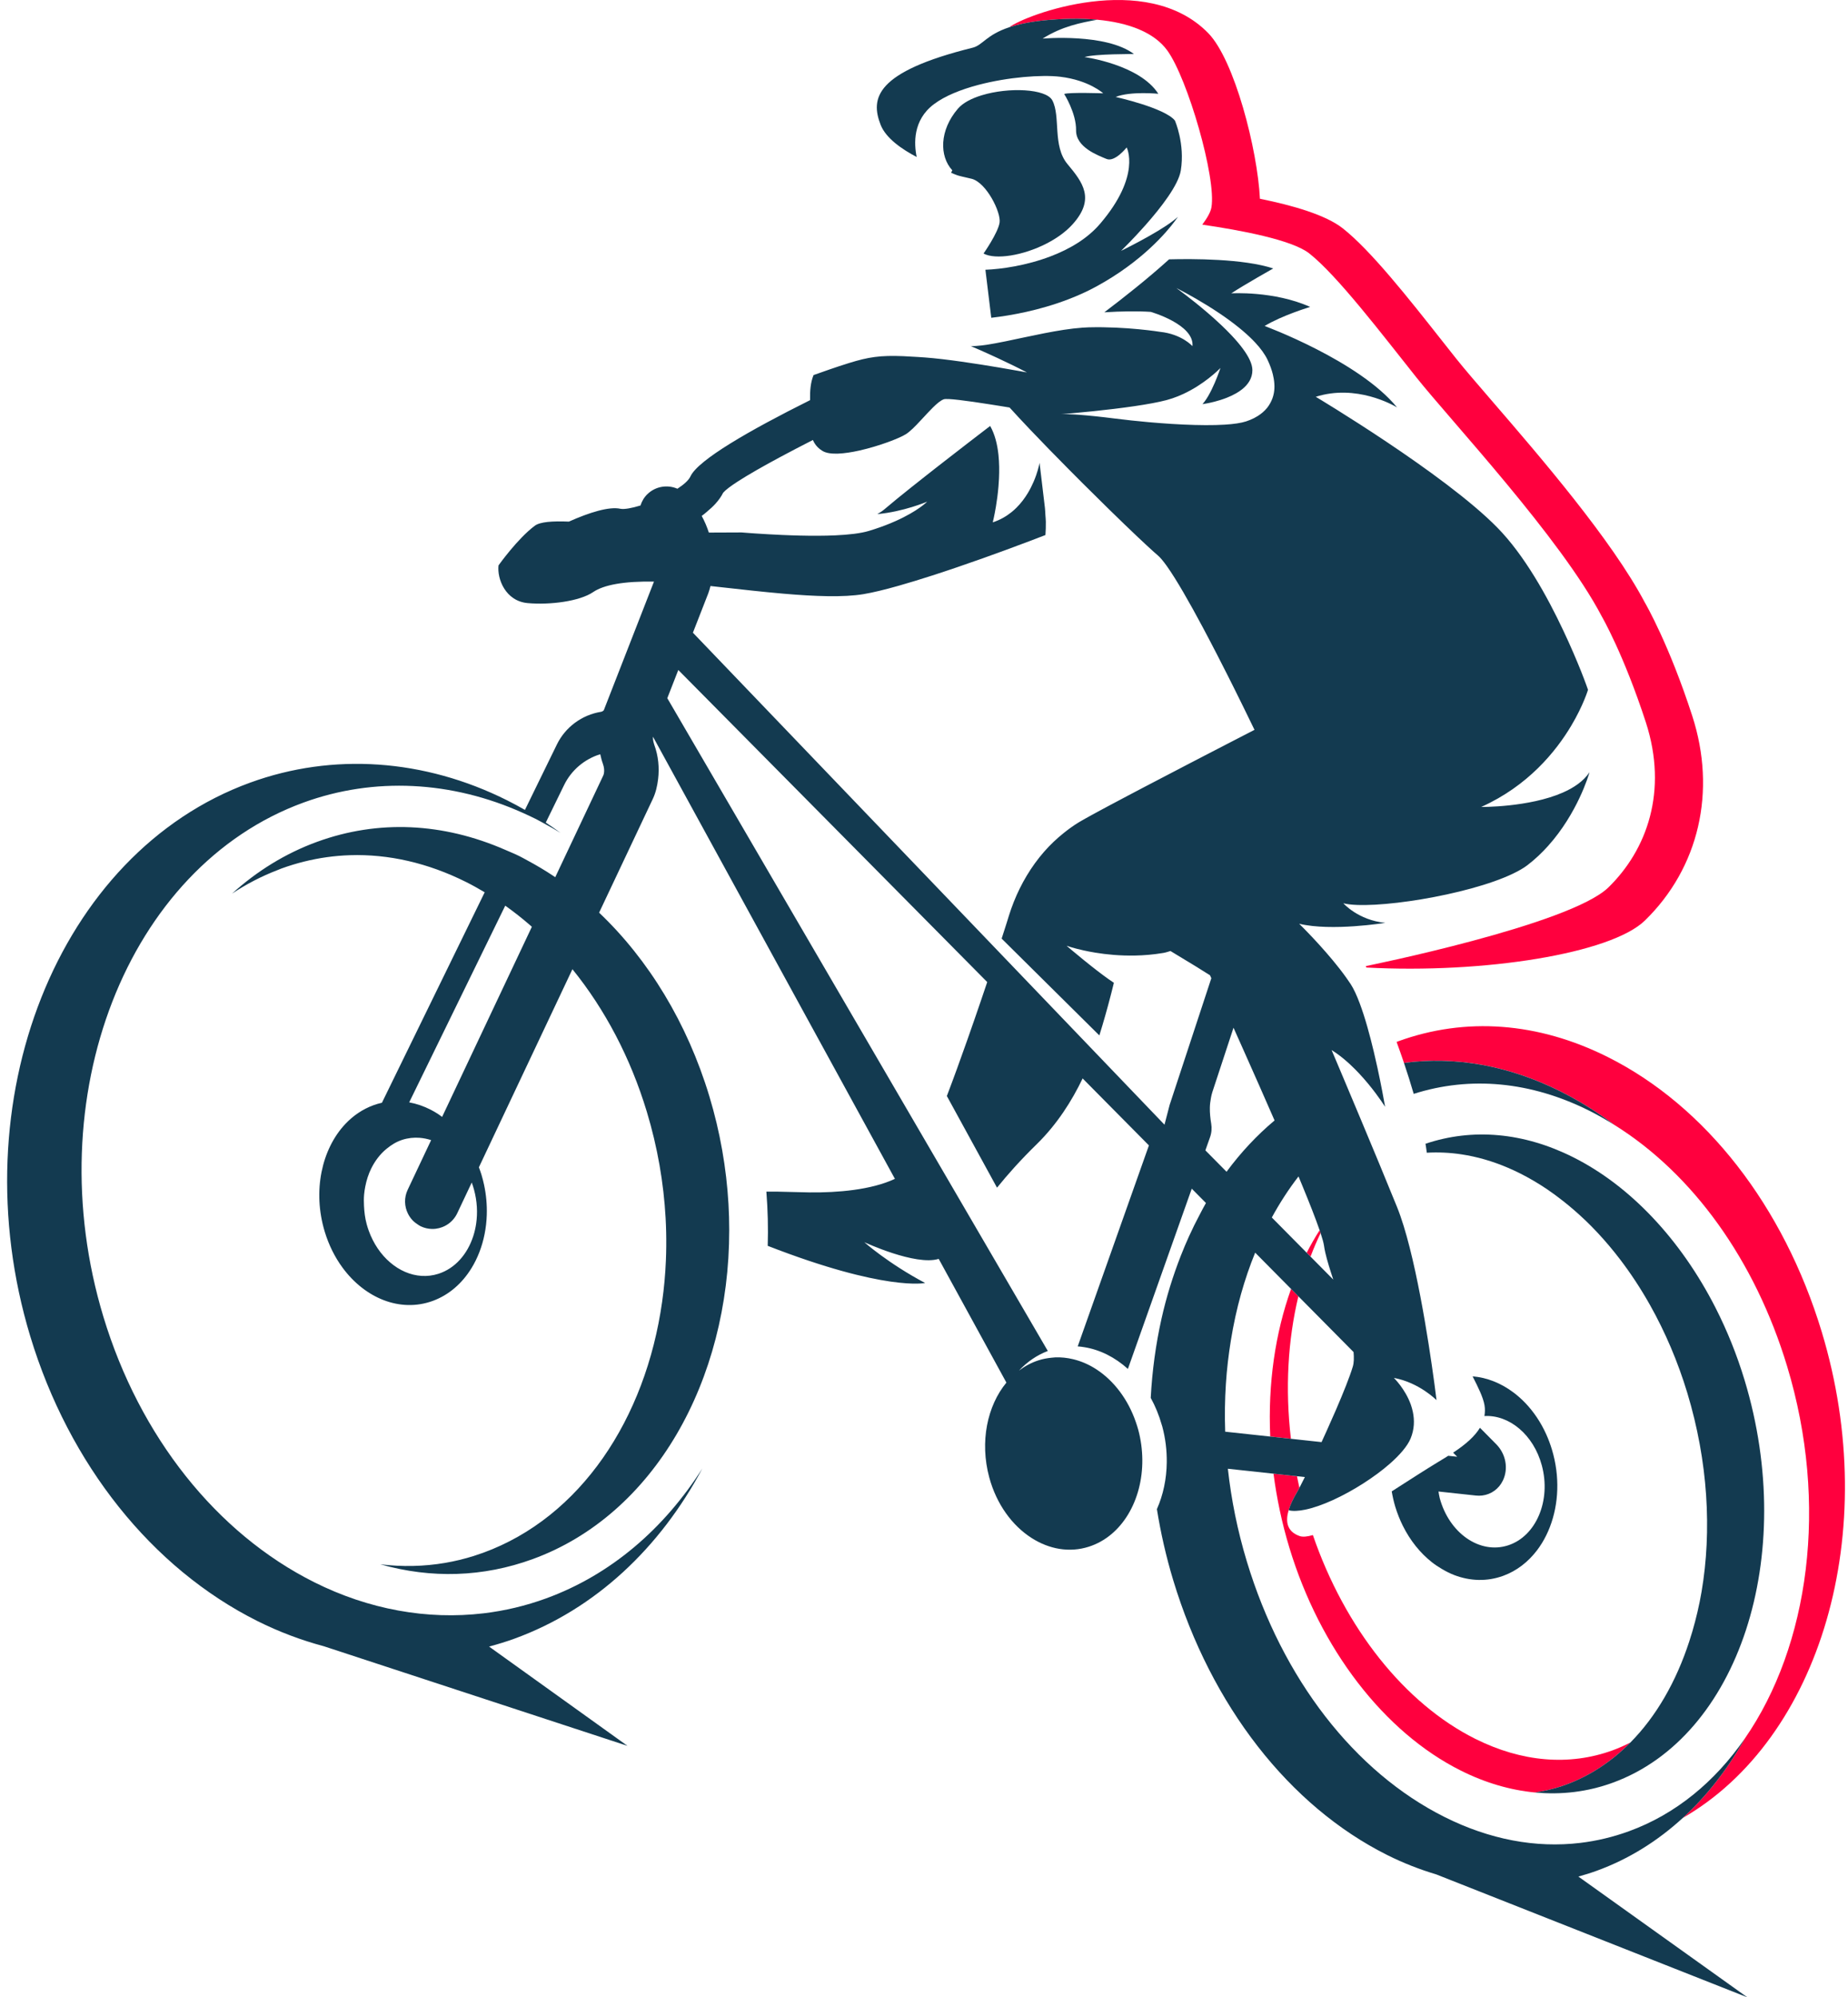 <svg width="237" height="256" viewBox="0 0 237 256" fill="none" xmlns="http://www.w3.org/2000/svg">
<path d="M189.188 222.865C180.139 218.339 172.467 208.665 168.374 196.753C167.678 196.954 167.095 197.023 166.689 196.885C165.004 196.303 164.846 194.973 165.262 193.574C165.369 193.212 165.517 192.841 165.687 192.475C165.772 192.292 165.863 192.111 165.959 191.932C166.054 191.753 166.152 191.578 166.253 191.408C166.304 191.323 166.363 191.217 166.429 191.096C166.495 190.975 166.568 190.84 166.644 190.695C166.531 190.2 166.431 189.705 166.331 189.211L163.324 188.887C163.732 192.024 164.396 195.198 165.355 198.362C169.283 211.335 177.506 222.02 187.351 226.943C190.503 228.52 193.696 229.445 196.853 229.746C197.854 229.597 198.844 229.382 199.82 229.086C200.145 228.987 200.468 228.879 200.789 228.762C202.355 228.192 203.831 227.441 205.216 226.532C206.601 225.622 207.892 224.554 209.087 223.348C208.351 223.718 207.599 224.057 206.819 224.341C201.262 226.367 195.167 225.854 189.188 222.865Z" fill="#FF003E"/>
<path d="M233.631 170.704C228.755 154.602 218.748 141.763 206.18 135.477C197.251 131.011 187.955 130.318 179.3 133.471C179.235 133.495 179.173 133.524 179.109 133.548C179.427 134.419 179.745 135.31 180.056 136.231C180.884 136.122 181.716 136.045 182.55 136.001C183.384 135.957 184.221 135.946 185.059 135.968C188.412 136.055 191.791 136.667 195.145 137.803C196.822 138.371 198.494 139.069 200.152 139.899C201.944 140.795 203.683 141.827 205.362 142.98C205.922 143.365 206.476 143.763 207.022 144.174C217.086 150.437 225.068 161.497 229.191 175.112C234.561 192.845 231.999 210.953 223.756 222.849C223.484 223.335 223.203 223.813 222.916 224.286C222.053 225.7 221.122 227.049 220.127 228.325C219.463 229.175 218.772 229.992 218.051 230.775C217.331 231.557 216.582 232.305 215.806 233.015C233.427 222.887 241.404 196.372 233.631 170.704Z" fill="#FF003E"/>
<path d="M167.582 160.567L168.072 161.061C168.465 160.023 168.895 159.018 169.363 158.048C169.326 157.934 169.278 157.802 169.236 157.68C168.646 158.603 168.095 159.566 167.582 160.567Z" fill="#FF003E"/>
<path d="M166.512 166.147L165.577 165.203C163.547 170.859 162.598 177.338 162.904 184.124L165.555 184.41C164.8 177.973 165.17 171.74 166.512 166.147Z" fill="#FF003E"/>
<path d="M154.188 28.793C159.03 29.496 165.694 30.736 167.903 32.476C171.505 35.311 177.248 42.852 181.634 48.358C186.022 53.879 200.175 68.978 205.415 78.994C205.415 78.994 208.219 83.805 211.083 92.606C213.931 101.425 211.211 108.925 206.273 113.743C201.319 118.562 175.155 123.827 175.155 123.827C175.155 123.827 175.185 123.894 175.238 124.011C190.326 124.818 206.61 122.218 210.957 117.983C217.891 111.225 220.161 101.423 217.028 91.764C214.074 82.65 211.116 77.516 210.926 77.191C206.685 69.177 197.509 58.537 191.417 51.477C189.464 49.212 187.777 47.258 186.749 45.963L184.942 43.68C180.652 38.243 175.788 32.08 172.191 29.255C170.036 27.562 165.856 26.338 161.583 25.476C161.268 19.168 158.323 7.704 154.958 4.252C146.993 -3.917 131.45 1.916 129.445 3.492C130.49 3.146 131.841 2.842 133.662 2.638C134.283 2.572 134.898 2.52 135.506 2.481C136.716 2.405 137.897 2.383 139.034 2.422C139.609 2.442 140.174 2.477 140.726 2.529C144.733 2.902 148.012 4.142 149.704 6.472C152.314 10.075 156.015 22.822 155.362 26.579C155.259 27.183 154.822 27.947 154.188 28.793Z" fill="#FF003E"/>
<path d="M204.799 239.772C208.9 238.278 212.583 235.966 215.804 233.017C216.58 232.307 217.329 231.56 218.049 230.777C218.769 229.994 219.461 229.177 220.125 228.327C221.12 227.052 222.052 225.703 222.914 224.288C223.202 223.816 223.482 223.337 223.754 222.851C219.945 228.349 214.924 232.523 208.907 234.715C206.862 235.46 204.776 235.957 202.66 236.209C196.943 236.89 191.029 235.775 185.265 232.892C173.7 227.108 164.456 215.173 159.905 200.145C158.703 196.174 157.902 192.186 157.47 188.253L159.491 188.471L163.325 188.885L166.331 189.209L167.346 189.319C167.078 189.858 166.843 190.317 166.645 190.694C166.568 190.839 166.496 190.974 166.43 191.095C166.364 191.216 166.304 191.322 166.254 191.407C166.154 191.577 166.054 191.752 165.959 191.931C165.864 192.11 165.773 192.29 165.687 192.474C165.602 192.657 165.522 192.842 165.45 193.025C165.379 193.209 165.316 193.393 165.262 193.573C165.813 193.714 166.542 193.668 167.365 193.501C169.486 193.072 172.303 191.757 174.846 190.128C176.094 189.33 177.274 188.461 178.265 187.589C178.89 187.04 179.437 186.49 179.883 185.958C180.344 185.408 180.696 184.877 180.902 184.384C181.399 183.181 181.413 182.018 181.194 180.97C181.127 180.65 181.042 180.34 180.937 180.044C180.216 178.012 178.761 176.613 178.761 176.613C180.389 176.906 181.761 177.625 182.726 178.267C183.676 178.9 184.228 179.459 184.228 179.459C184.228 179.459 184.138 178.702 183.97 177.449C183.953 177.323 183.935 177.194 183.917 177.059C183.234 172.04 181.477 160.413 179.164 154.702C178.533 153.144 177.792 151.344 177.02 149.48C176.964 149.345 176.909 149.211 176.853 149.076C176.764 148.86 176.675 148.648 176.585 148.431C175.883 146.743 175.167 145.027 174.487 143.402C173.686 141.491 172.943 139.726 172.33 138.272C172.187 137.93 172.051 137.611 171.924 137.308C171.846 137.125 171.766 136.934 171.695 136.766C171.125 135.417 170.773 134.588 170.773 134.588C171.516 135.048 172.228 135.606 172.896 136.205C172.997 136.295 173.096 136.39 173.196 136.482C173.581 136.841 173.948 137.21 174.296 137.58C175.971 139.367 177.174 141.151 177.524 141.69C177.593 141.795 177.635 141.863 177.635 141.863C177.635 141.863 177.62 141.778 177.598 141.655C177.495 141.064 177.157 139.18 176.656 136.871C176.513 136.212 176.356 135.522 176.188 134.816C175.675 132.658 175.056 130.395 174.377 128.59C174.003 127.596 173.612 126.732 173.212 126.122C173.03 125.845 172.834 125.566 172.634 125.285C172.365 124.908 172.082 124.53 171.79 124.156C170.667 122.718 169.428 121.332 168.44 120.278C167.382 119.147 166.614 118.4 166.614 118.4C170.78 119.402 177.656 118.283 177.656 118.283C174.186 117.947 172.279 115.776 172.279 115.776C175.85 116.683 188.261 114.756 194.034 111.977C194.756 111.63 195.392 111.271 195.876 110.901C196.875 110.138 197.758 109.292 198.546 108.414C202.286 104.25 203.754 99.347 203.848 98.978C203.098 100.114 201.858 100.96 200.421 101.589C196.091 103.487 189.959 103.43 189.959 103.43C195.954 100.736 199.531 96.337 201.52 92.995C203.075 90.38 203.656 88.412 203.656 88.412C203.656 88.412 203.348 87.499 202.753 86.005C202.209 84.654 201.443 82.831 200.486 80.814C198.434 76.445 195.487 71.135 192.021 67.618C185.217 60.686 168.744 50.859 168.744 50.859C173.926 49.21 178.66 51.91 179.162 52.216C174.287 46.236 162.184 41.783 162.184 41.783C164.436 40.416 168.021 39.34 168.021 39.34C163.394 37.26 157.906 37.597 157.906 37.597C159.683 36.436 163.287 34.409 163.287 34.409C159.48 33.148 152.863 33.162 149.931 33.241C147.25 35.672 144.089 38.169 141.626 40.029C143.822 39.892 145.903 39.862 147.582 39.975C147.582 39.975 153.188 41.576 152.929 44.369C152.929 44.369 151.573 42.824 148.769 42.531C148.769 42.531 144.456 41.83 139.626 41.955C139.414 41.961 139.191 41.975 138.97 41.989C138.92 41.992 138.871 41.993 138.82 41.997C135.816 42.207 132.041 43.12 128.959 43.748C128.525 43.837 128.105 43.919 127.702 43.993C126.397 44.235 125.276 44.389 124.492 44.356C124.492 44.356 125.979 44.98 127.972 45.908C129.111 46.438 130.412 47.065 131.702 47.737C131.702 47.737 130.211 47.457 128.14 47.108C125.3 46.63 121.362 46.02 118.626 45.817C118.291 45.793 118.008 45.775 117.703 45.754C117.017 45.708 116.386 45.673 115.823 45.65C112.911 45.534 111.393 45.751 108.882 46.532C107.213 47.048 105.551 47.645 104.337 48.073C103.948 49.019 103.867 50.081 103.887 51.29C96.15 55.148 89.522 58.95 88.544 61.068C88.312 61.57 87.689 62.116 86.876 62.642C85.609 62.091 84.079 62.317 83.026 63.338C82.596 63.754 82.311 64.257 82.141 64.789C81.032 65.13 80.073 65.306 79.567 65.211C78.829 65.049 77.828 65.174 76.68 65.481C75.558 65.781 74.292 66.262 72.959 66.856C70.865 66.77 69.263 66.879 68.589 67.385C66.371 69.031 63.933 72.468 63.933 72.468C63.737 74.173 64.811 77.043 67.673 77.301C70.534 77.559 74.34 77.073 76.079 75.883C77.423 74.964 80.035 74.479 83.87 74.547L77.436 91.029C77.345 91.132 77.23 91.209 77.071 91.235C74.619 91.634 72.506 93.198 71.422 95.417L67.322 103.807C66.568 103.378 65.806 102.964 65.032 102.577C54.386 97.254 42.677 96.452 32.071 100.316C7.399 109.303 -5.246 141.135 3.88 171.274C8.854 187.698 19.473 201.001 33.012 207.773C35.792 209.162 38.647 210.232 41.533 211.003L80.472 223.77L62.723 211.046C63.815 210.75 64.902 210.424 65.974 210.033C76.406 206.232 84.677 198.336 90.072 188.221C85.194 195.9 78.369 201.835 70.025 204.875C67.419 205.825 64.741 206.458 62.023 206.782C54.79 207.644 47.3 206.298 40.302 202.799C27.766 196.529 17.91 184.13 13.262 168.78C4.755 140.69 16.27 111.12 38.93 102.864C47.97 99.57 57.917 100.067 67.121 104.218C67.634 104.449 68.145 104.686 68.653 104.94C69.077 105.152 69.489 105.388 69.907 105.614C70.573 105.974 71.231 106.351 71.881 106.746C71.259 106.297 70.633 105.853 69.994 105.434L72.352 100.608C73.282 98.704 74.971 97.288 76.98 96.671C77.075 97.076 77.166 97.481 77.313 97.879C77.49 98.359 77.507 98.773 77.458 99.075C77.438 99.198 77.409 99.307 77.372 99.386L73.435 107.719L73.365 107.866L71.206 112.436C71.136 112.389 71.069 112.338 70.999 112.292C69.904 111.561 68.776 110.894 67.626 110.277C67.296 110.1 66.971 109.912 66.635 109.745C66.031 109.443 65.421 109.201 64.814 108.935C56.81 105.436 48.504 105.042 40.666 107.898C36.6 109.379 32.948 111.655 29.76 114.535C31.585 113.323 33.538 112.309 35.606 111.515C35.765 111.454 35.919 111.384 36.079 111.325C37.037 110.976 38.002 110.681 38.975 110.438C39.947 110.195 40.927 110.005 41.911 109.867C42.895 109.73 43.884 109.645 44.877 109.613C49.839 109.452 54.882 110.604 59.789 113.057C60.594 113.46 61.382 113.903 62.161 114.366L48.981 141.342C48.616 141.424 48.254 141.527 47.894 141.659C47.547 141.785 47.212 141.932 46.886 142.098C46.561 142.264 46.248 142.448 45.946 142.652C45.343 143.057 44.786 143.533 44.281 144.069C41.252 147.287 40.071 152.666 41.645 157.862C42.169 159.593 42.95 161.141 43.913 162.456C46.802 166.402 51.328 168.26 55.49 166.744C57.571 165.985 59.265 164.492 60.459 162.555C60.857 161.91 61.2 161.215 61.482 160.481C61.765 159.749 61.988 158.978 62.147 158.178C62.306 157.379 62.402 156.553 62.428 155.709C62.469 154.445 62.356 153.144 62.076 151.841C61.982 151.407 61.87 150.973 61.739 150.54C61.642 150.222 61.529 149.919 61.417 149.614L73.412 124.225C73.931 124.865 74.437 125.522 74.928 126.196C75.911 127.543 76.837 128.954 77.701 130.425C79.43 133.366 80.91 136.543 82.105 139.911C82.403 140.753 82.683 141.607 82.946 142.472C84.325 147.026 85.115 151.618 85.362 156.119C85.396 156.728 85.419 157.336 85.433 157.942C85.46 159.154 85.449 160.358 85.398 161.551C85.324 163.341 85.163 165.107 84.918 166.842C82.802 181.87 74.454 194.473 61.959 199.025C61.558 199.17 61.155 199.307 60.752 199.434C59.54 199.814 58.316 200.109 57.084 200.319C54.344 200.786 51.562 200.839 48.773 200.5C55.32 202.356 61.97 202.148 68.31 199.837C83.922 194.15 93.53 176.921 93.521 157.66C93.521 156.552 93.49 155.437 93.425 154.318C93.16 149.746 92.36 145.093 90.963 140.481C88.131 131.129 83.186 123.011 76.834 116.977L78.841 112.73L79.116 112.147L83.725 102.392C84.098 101.602 84.295 100.735 84.401 99.847C84.445 99.487 84.468 99.123 84.471 98.755C84.478 98.022 84.401 97.279 84.231 96.543C84.145 96.175 84.036 95.81 83.903 95.447C83.89 95.412 83.885 95.38 83.874 95.345C83.759 94.994 83.727 94.682 83.743 94.425L94.721 114.475L114.77 151.097C114.387 151.275 113.986 151.436 113.568 151.583C113.151 151.729 112.717 151.86 112.272 151.976C111.827 152.092 111.372 152.194 110.908 152.283C109.981 152.462 109.022 152.589 108.063 152.676C107.584 152.719 107.104 152.753 106.629 152.778C105.678 152.827 104.743 152.843 103.854 152.834C102.434 152.816 100.977 152.751 99.612 152.734C99.158 152.728 98.714 152.728 98.284 152.737C98.468 155.072 98.528 157.391 98.458 159.682C113.541 165.55 118.642 164.444 118.642 164.444C113.896 161.928 110.842 159.212 110.842 159.212C110.842 159.212 117.42 162.275 120.386 161.354L126.696 172.878L129.068 177.211C126.61 180.186 125.637 184.798 126.866 189.356C127.801 192.817 129.824 195.546 132.294 197.125C134.532 198.557 137.135 199.047 139.644 198.243C143.891 196.884 146.55 192.264 146.499 187.073C146.486 185.816 146.32 184.526 145.972 183.24C145.883 182.908 145.776 182.588 145.667 182.27C145.166 180.805 144.463 179.495 143.618 178.365C142.748 177.204 141.73 176.242 140.614 175.515C139.674 174.903 138.669 174.464 137.63 174.215C136.869 174.032 136.094 173.946 135.313 173.98C135.169 173.986 135.024 174.003 134.88 174.018C134.316 174.073 133.752 174.175 133.193 174.354C132.278 174.646 131.442 175.099 130.686 175.668C131.724 174.557 132.967 173.694 134.379 173.158L128.715 163.446L124.681 156.53L118.906 146.629L85.579 89.489L86.99 85.874L87.183 86.069L97.155 96.137L126.608 125.873C126.35 126.643 126.078 127.445 125.801 128.256C125.53 129.05 125.253 129.857 124.969 130.675C124.68 131.507 124.387 132.348 124.091 133.187C123.204 135.705 122.295 138.213 121.431 140.479L127.864 152.228C129.202 150.572 130.847 148.714 132.957 146.655C135.579 144.089 137.47 141.093 138.844 138.225L141.808 141.219L147.345 146.808L138.523 171.695L138.214 172.57C138.497 172.588 138.778 172.628 139.059 172.672C141.072 172.993 142.998 173.969 144.649 175.457L152.839 152.354L154.054 153.581L154.659 154.191C154.382 154.666 154.132 155.167 153.871 155.656C153.382 156.572 152.919 157.509 152.484 158.469C152.12 159.272 151.773 160.09 151.447 160.923C150.431 163.514 149.582 166.227 148.951 169.06C148.227 172.308 147.763 175.694 147.577 179.169C148.161 180.224 148.638 181.383 148.992 182.627C149.012 182.698 149.038 182.765 149.058 182.836C149.472 184.373 149.649 185.914 149.633 187.41C149.612 189.567 149.171 191.625 148.368 193.429C148.857 196.458 149.543 199.504 150.462 202.539C155.338 218.64 165.343 231.479 177.912 237.766C179.989 238.804 182.088 239.616 184.192 240.245L224.091 256.001L202.42 240.523C203.222 240.301 204.014 240.059 204.799 239.772ZM64.796 116.081C65.877 116.849 66.928 117.672 67.945 118.553C68.034 118.63 68.122 118.709 68.211 118.788L56.699 143.158C56.508 143.018 56.32 142.875 56.124 142.748C55.838 142.564 55.546 142.396 55.25 142.243C54.361 141.784 53.428 141.467 52.478 141.292L64.796 116.081ZM61.066 156.834C60.985 157.389 60.861 157.927 60.694 158.44C59.946 160.753 58.363 162.581 56.223 163.265C54.789 163.724 53.31 163.603 51.955 163.021C51.277 162.729 50.631 162.322 50.038 161.814C49.74 161.561 49.456 161.282 49.188 160.98C48.92 160.677 48.667 160.352 48.432 160.004C48.204 159.664 47.991 159.305 47.8 158.926C47.608 158.548 47.436 158.15 47.287 157.736C47.188 157.46 47.099 157.175 47.02 156.884C46.81 156.107 46.72 155.333 46.682 154.567C46.67 154.324 46.662 154.083 46.663 153.843C46.664 153.603 46.673 153.366 46.693 153.131C46.723 152.774 46.778 152.427 46.844 152.084C47.002 151.267 47.254 150.492 47.599 149.788C47.843 149.288 48.132 148.821 48.461 148.395C48.79 147.97 49.159 147.586 49.565 147.252C49.716 147.127 49.871 147.008 50.03 146.895C50.348 146.669 50.682 146.47 51.038 146.308C51.215 146.227 51.398 146.156 51.587 146.095C52.329 145.857 53.083 145.778 53.825 145.836C54.073 145.856 54.319 145.89 54.563 145.939C54.809 145.989 55.05 146.054 55.291 146.132L52.283 152.499C52.044 153.004 51.937 153.538 51.948 154.06C51.959 154.583 52.087 155.095 52.319 155.558C52.473 155.868 52.672 156.155 52.914 156.411C53.114 156.623 53.352 156.804 53.606 156.966C53.722 157.039 53.833 157.118 53.961 157.178C54.425 157.398 54.913 157.507 55.395 157.516C55.556 157.519 55.716 157.511 55.874 157.492C56.165 157.458 56.45 157.387 56.721 157.283C56.925 157.205 57.122 157.108 57.309 156.992C57.868 156.648 58.338 156.141 58.641 155.502L60.5 151.567C60.608 151.863 60.706 152.165 60.791 152.478C61.193 153.957 61.267 155.448 61.066 156.834ZM167.009 151.943C167.475 153.073 167.897 154.121 168.267 155.067C168.657 156.068 168.984 156.946 169.236 157.681C169.278 157.804 169.325 157.935 169.363 158.049C169.482 158.409 169.579 158.726 169.653 158.997C169.726 159.268 169.776 159.492 169.8 159.666C169.838 159.942 169.896 160.246 169.97 160.572C170.194 161.55 170.565 162.735 170.988 164.007L168.072 161.063L167.582 160.569L165.562 158.53L163.106 156.049C164.129 154.175 165.27 152.413 166.53 150.788C166.694 151.181 166.854 151.567 167.009 151.943ZM140.268 52.701C141.085 52.616 141.967 52.517 142.864 52.408C143.761 52.299 144.673 52.18 145.551 52.05C146.328 51.935 147.078 51.813 147.766 51.684C148.455 51.556 149.081 51.421 149.61 51.28C149.861 51.213 150.108 51.138 150.349 51.057C150.833 50.895 151.297 50.706 151.739 50.502C152.401 50.195 153.013 49.852 153.562 49.506C154.11 49.16 154.595 48.81 155.006 48.49C155.417 48.17 155.754 47.881 156.005 47.654C156.338 47.352 156.519 47.161 156.519 47.161C156.519 47.161 156.367 47.627 156.112 48.278C155.729 49.255 155.116 50.653 154.44 51.528C154.365 51.626 154.288 51.717 154.212 51.799C154.212 51.799 154.468 51.766 154.877 51.685C154.958 51.67 155.047 51.651 155.14 51.632C155.327 51.591 155.534 51.543 155.757 51.486C156.232 51.363 156.775 51.199 157.321 50.985C157.73 50.824 158.142 50.634 158.528 50.412C158.785 50.264 159.033 50.102 159.261 49.923C160.058 49.3 160.623 48.484 160.614 47.426C160.609 46.65 160.138 45.71 159.407 44.716C158.99 44.148 158.487 43.562 157.937 42.978C157.524 42.54 157.085 42.104 156.635 41.678C156.336 41.394 156.031 41.114 155.727 40.841C155.422 40.568 155.118 40.303 154.819 40.046C154.797 40.029 154.777 40.011 154.756 39.993C152.687 38.227 150.865 36.922 150.861 36.919C150.861 36.919 151.011 36.993 151.278 37.132C152.144 37.581 154.24 38.709 156.424 40.181C157.264 40.747 158.116 41.364 158.916 42.014C159.236 42.273 159.548 42.538 159.847 42.806C159.997 42.941 160.143 43.076 160.286 43.212C160.536 43.451 160.775 43.691 161 43.933C161.673 44.66 162.222 45.403 162.568 46.138C162.877 46.793 163.095 47.403 163.236 47.972C163.283 48.162 163.322 48.348 163.352 48.528C163.426 48.967 163.455 49.38 163.438 49.765C163.428 49.969 163.407 50.166 163.374 50.355C163.287 50.857 163.114 51.304 162.884 51.708C162.766 51.914 162.638 52.113 162.489 52.294C162.158 52.697 161.754 53.039 161.299 53.324C161.148 53.419 160.991 53.508 160.829 53.59C160.504 53.755 160.162 53.896 159.805 54.012C159.152 54.225 158.21 54.358 157.077 54.429C156.7 54.453 156.301 54.469 155.885 54.479C155.06 54.5 154.165 54.495 153.231 54.469C152.282 54.444 151.291 54.398 150.29 54.336C149.309 54.275 148.321 54.199 147.346 54.113C145.811 53.976 144.319 53.815 142.984 53.645C142.517 53.585 142.08 53.533 141.673 53.485C141.265 53.438 140.885 53.396 140.528 53.358C139.674 53.268 138.969 53.206 138.392 53.164C138.199 53.15 138.021 53.137 137.855 53.127C137.195 53.087 136.747 53.077 136.459 53.078C136.266 53.079 136.144 53.084 136.078 53.088C136.365 53.069 138.07 52.931 140.268 52.701ZM149.997 141.638L149.343 144.156L88.864 81.095L90.84 76.033C90.897 75.884 90.945 75.73 90.989 75.576C91.032 75.422 91.072 75.267 91.117 75.112C91.548 75.16 91.984 75.208 92.425 75.257C95.066 75.55 97.845 75.867 100.5 76.096C104.485 76.439 108.193 76.583 110.749 76.151C111.336 76.053 112.016 75.911 112.769 75.73C113.524 75.55 114.353 75.331 115.24 75.079C116.572 74.703 118.036 74.254 119.577 73.758C121.632 73.096 123.825 72.345 126.028 71.563C128.022 70.854 130.019 70.119 131.931 69.395C132.658 69.12 133.377 68.846 134.074 68.577C134.115 68.014 134.134 67.438 134.125 66.858C134.121 66.568 134.086 66.28 134.068 65.99C134.049 65.7 134.045 65.408 134.011 65.121C133.32 59.326 133.32 59.326 133.32 59.326C133.32 59.326 133.21 59.972 132.887 60.898C132.795 61.162 132.685 61.45 132.555 61.75C132.36 62.202 132.121 62.686 131.829 63.175C131.439 63.825 130.956 64.48 130.359 65.073C130.159 65.271 129.948 65.462 129.723 65.643C129.048 66.187 128.253 66.646 127.318 66.951C127.318 66.951 127.52 66.154 127.724 64.931C127.847 64.197 127.97 63.309 128.05 62.347C128.077 62.027 128.099 61.698 128.116 61.364C128.164 60.362 128.156 59.314 128.048 58.298C127.905 56.944 127.584 55.648 126.984 54.599C126.984 54.599 126.371 55.066 125.394 55.817C125.028 56.099 124.609 56.42 124.152 56.772C123.24 57.475 122.174 58.299 121.059 59.168C120.688 59.456 120.311 59.751 119.931 60.047C119.553 60.343 119.173 60.641 118.795 60.938C117.473 61.978 116.179 63.008 115.079 63.902C114.451 64.414 113.885 64.883 113.416 65.284C113.286 65.394 113.145 65.499 112.993 65.601C112.842 65.702 112.682 65.799 112.514 65.894C115.879 65.594 118.905 64.3 118.905 64.3C118.905 64.3 118.742 64.468 118.389 64.744C118.376 64.754 118.357 64.768 118.344 64.778C118.235 64.862 118.115 64.953 117.971 65.055C117.839 65.148 117.683 65.251 117.522 65.356C117.484 65.381 117.457 65.4 117.419 65.425C117.287 65.508 117.13 65.601 116.98 65.69C116.892 65.742 116.819 65.79 116.725 65.843C116.215 66.135 115.607 66.451 114.892 66.771C114.653 66.878 114.404 66.986 114.142 67.093C113.355 67.416 112.458 67.739 111.443 68.046C110.916 68.205 110.268 68.329 109.535 68.422C108.801 68.515 107.98 68.579 107.104 68.618C106.753 68.633 106.393 68.645 106.028 68.654C105.296 68.671 104.537 68.673 103.769 68.666C102.999 68.658 102.22 68.639 101.447 68.612C101.061 68.599 100.676 68.584 100.294 68.567C99.15 68.517 98.039 68.452 97.015 68.384C96.674 68.361 96.342 68.338 96.023 68.315C95.704 68.291 95.396 68.269 95.103 68.245C93.612 68.258 92.196 68.258 90.909 68.262C90.787 67.895 90.653 67.534 90.501 67.177C90.348 66.821 90.179 66.471 89.991 66.127C90.055 66.08 90.117 66.032 90.179 65.984C90.227 65.948 90.276 65.912 90.323 65.875C90.446 65.78 90.555 65.679 90.671 65.582C91.066 65.253 91.439 64.915 91.756 64.564C91.961 64.336 92.148 64.105 92.314 63.869C92.479 63.634 92.623 63.395 92.743 63.154C93.032 62.81 93.689 62.314 94.635 61.702C95.96 60.846 97.852 59.765 100.098 58.561C100.739 58.217 101.409 57.862 102.104 57.501C102.798 57.138 103.515 56.769 104.252 56.395C104.31 56.532 104.378 56.665 104.455 56.794C104.688 57.178 105.018 57.521 105.501 57.808C106.403 58.349 108.282 58.181 110.231 57.743C112.737 57.181 115.358 56.173 116.168 55.655C116.44 55.484 116.74 55.234 117.053 54.937C117.206 54.791 117.365 54.633 117.524 54.47C117.844 54.142 118.173 53.788 118.5 53.432C118.667 53.25 118.835 53.07 119 52.894C119.218 52.662 119.432 52.439 119.641 52.234C120.16 51.721 120.641 51.319 121.03 51.18C121.081 51.16 121.164 51.148 121.277 51.143C121.502 51.133 121.844 51.15 122.283 51.19C122.503 51.21 122.747 51.237 123.012 51.267C124.075 51.391 125.487 51.596 127.089 51.849C127.469 51.908 127.859 51.97 128.257 52.034C128.656 52.098 129.063 52.165 129.477 52.233C130.241 53.078 131.145 54.048 132.14 55.094C133.626 56.656 135.314 58.387 137.037 60.124C137.622 60.715 138.211 61.305 138.798 61.891C139.954 63.045 141.101 64.177 142.187 65.24C143.586 66.609 144.884 67.858 145.97 68.885C146.786 69.655 147.482 70.298 148.013 70.773C148.191 70.931 148.349 71.069 148.489 71.188C148.645 71.321 148.82 71.504 149.012 71.732C149.205 71.961 149.414 72.235 149.638 72.549C150.87 74.275 152.54 77.204 154.244 80.391C154.554 80.971 154.865 81.559 155.174 82.151C155.484 82.742 155.792 83.335 156.097 83.927C156.554 84.814 157.002 85.694 157.434 86.549C157.722 87.119 158.002 87.678 158.272 88.22C158.677 89.033 159.06 89.808 159.413 90.525C160.002 91.72 160.504 92.757 160.886 93.545C159.908 94.048 158.855 94.591 157.757 95.158C156.658 95.725 155.513 96.317 154.353 96.919C153.773 97.219 153.189 97.522 152.605 97.825C150.56 98.887 148.511 99.954 146.621 100.945C146.174 101.18 145.738 101.409 145.311 101.634C145.133 101.727 144.958 101.82 144.783 101.912C143.86 102.398 142.993 102.858 142.208 103.277C141.918 103.432 141.644 103.579 141.378 103.722C141.122 103.86 140.877 103.992 140.644 104.119C140.402 104.251 140.168 104.378 139.953 104.495C139.691 104.639 139.459 104.768 139.242 104.889C139.147 104.942 139.058 104.993 138.971 105.041C138.82 105.127 138.685 105.205 138.563 105.276C138.47 105.33 138.387 105.379 138.313 105.424C138.283 105.443 138.247 105.464 138.22 105.48C137.596 105.868 137.008 106.299 136.441 106.751C135.519 107.487 134.665 108.296 133.896 109.176C133.068 110.124 132.329 111.147 131.682 112.226C131.033 113.304 130.476 114.439 130.011 115.609C129.778 116.194 129.569 116.789 129.382 117.389C129.332 117.553 129.274 117.739 129.21 117.946C129.145 118.152 129.074 118.379 128.996 118.625C128.84 119.116 128.659 119.681 128.458 120.303L140.988 132.713C141.256 131.856 141.507 131.006 141.732 130.214C141.844 129.817 141.95 129.435 142.049 129.073C142.098 128.893 142.145 128.717 142.191 128.547C142.283 128.207 142.365 127.891 142.44 127.605C142.515 127.319 142.579 127.062 142.635 126.842C142.774 126.29 142.851 125.966 142.851 125.966C142.018 125.422 140.958 124.62 139.956 123.828C139.622 123.564 139.295 123.301 138.985 123.05C137.745 122.045 136.784 121.221 136.784 121.221C136.784 121.221 137.586 121.51 138.943 121.81C139.395 121.91 139.908 122.013 140.475 122.105C141.891 122.337 143.634 122.513 145.562 122.475C146.718 122.453 147.941 122.351 149.198 122.139C149.345 122.115 149.495 122.076 149.647 122.033C149.799 121.99 149.954 121.941 150.107 121.894C150.614 122.202 151.145 122.522 151.67 122.84C152.83 123.54 154.008 124.253 155.178 125.002C155.233 125.125 155.292 125.255 155.349 125.381L154.799 127.051L149.997 141.638ZM155.179 145.771C155.386 145.191 155.429 144.594 155.334 144.027C155.22 143.348 155.148 142.664 155.159 141.987C155.166 141.567 155.218 141.153 155.297 140.741C155.345 140.488 155.395 140.233 155.477 139.985L158.194 131.727C158.614 132.666 159.046 133.629 159.483 134.61C160.795 137.552 162.164 140.638 163.459 143.611C161.186 145.513 159.126 147.719 157.301 150.187L154.586 147.445L155.179 145.771ZM157.216 177.379C157.338 175.495 157.557 173.645 157.85 171.833C158.183 169.78 158.617 167.774 159.162 165.838C159.674 164.016 160.279 162.251 160.971 160.555L163.178 162.784L165.578 165.206L166.513 166.15L173.589 173.295C173.621 173.646 173.633 173.976 173.621 174.282C173.621 174.292 173.622 174.304 173.622 174.314C173.608 174.628 173.567 174.913 173.492 175.162C173.111 176.437 172.286 178.497 171.318 180.739C170.93 181.635 170.519 182.561 170.105 183.476C169.898 183.934 169.69 184.39 169.484 184.838L165.557 184.413L162.906 184.127L159.169 183.724L157.127 183.504C157.054 181.433 157.085 179.388 157.216 177.379Z" fill="#133A50"/>
<path d="M185.31 186.857C185.04 187.018 184.762 187.188 184.486 187.356C182.82 188.371 181.07 189.493 179.329 190.612C179.047 190.794 178.765 190.975 178.484 191.155C178.54 191.479 178.603 191.802 178.677 192.126C178.751 192.449 178.834 192.772 178.931 193.096C179.194 193.962 179.52 194.781 179.901 195.549C180.854 197.469 182.149 199.063 183.641 200.239C184.049 200.56 184.475 200.837 184.909 201.093C185.428 201.401 185.962 201.674 186.51 201.883C188.523 202.651 190.695 202.737 192.776 201.979C194.51 201.347 195.975 200.204 197.107 198.72C197.56 198.127 197.959 197.479 198.299 196.786C198.641 196.095 198.924 195.359 199.146 194.59C199.368 193.82 199.528 193.019 199.623 192.196C199.67 191.784 199.7 191.367 199.714 190.945C199.74 190.102 199.7 189.243 199.586 188.378C199.472 187.512 199.287 186.641 199.024 185.775C198.819 185.099 198.575 184.45 198.296 183.833C197.599 182.29 196.685 180.942 195.624 179.832C195.145 179.333 194.638 178.883 194.107 178.483C192.513 177.286 190.706 176.559 188.857 176.41C189.576 177.832 190.2 179.07 190.383 180.109C190.464 180.585 190.448 181.044 190.372 181.497C193.552 181.319 196.67 183.885 197.732 187.819C198.949 192.326 197.004 196.92 193.388 198.077C189.772 199.234 185.855 196.518 184.638 192.01C184.562 191.729 184.534 191.45 184.482 191.17L189.29 191.689C189.557 191.717 189.822 191.715 190.079 191.685C191.22 191.549 192.218 190.847 192.739 189.766C193.474 188.238 193.13 186.364 191.88 185.102L189.799 183C189.173 184.039 188.059 185.076 186.36 186.19L186.88 186.715L185.73 186.591C185.586 186.679 185.464 186.766 185.31 186.857Z" fill="#133A50"/>
<path d="M182.816 146.598C182.883 146.99 182.932 147.368 182.984 147.748C184.446 147.663 185.928 147.731 187.419 147.955C189.408 148.253 191.414 148.829 193.412 149.685C193.912 149.9 194.412 150.131 194.911 150.381C196.105 150.978 197.277 151.666 198.418 152.436C199.096 152.893 199.76 153.389 200.416 153.903C201.37 154.649 202.3 155.451 203.203 156.311C203.249 156.355 203.298 156.396 203.345 156.44C204.388 157.444 205.395 158.521 206.36 159.665C206.843 160.236 207.315 160.825 207.776 161.429C209.159 163.241 210.443 165.195 211.609 167.269C213.553 170.724 215.172 174.51 216.389 178.524C217.055 180.723 217.585 182.928 217.986 185.118C218.387 187.309 218.657 189.486 218.802 191.634C218.947 193.781 218.968 195.898 218.869 197.969C218.77 200.038 218.552 202.061 218.219 204.02C217.921 205.77 217.519 207.459 217.043 209.094C216.918 209.523 216.785 209.946 216.649 210.366C214.973 215.513 212.42 219.983 209.086 223.348C208.489 223.952 207.867 224.52 207.222 225.052C206.576 225.583 205.907 226.077 205.215 226.532C203.831 227.442 202.353 228.192 200.788 228.763C200.466 228.88 200.143 228.988 199.818 229.086C198.844 229.382 197.853 229.598 196.852 229.746C200.252 230.07 203.611 229.667 206.826 228.496C222.985 222.61 230.571 199.464 223.738 176.9C222.75 173.635 221.488 170.516 219.999 167.597C215.567 158.914 209.109 152.003 201.741 148.318C195.39 145.139 188.862 144.568 182.816 146.598Z" fill="#133A50"/>
<path d="M195.144 137.807C191.789 136.671 188.41 136.059 185.058 135.972C184.22 135.95 183.383 135.961 182.549 136.005C181.715 136.049 180.884 136.126 180.055 136.235C180.493 137.534 180.916 138.868 181.304 140.204C188.559 137.894 196.317 138.612 203.828 142.367C204.916 142.912 205.976 143.527 207.021 144.177C206.475 143.765 205.921 143.367 205.361 142.982C203.681 141.829 201.942 140.798 200.151 139.902C198.492 139.073 196.821 138.374 195.144 137.807Z" fill="#133A50"/>
<path d="M117.563 20.123C117.213 18.449 117.051 15.405 119.755 13.367C121.174 12.291 123.23 11.474 125.446 10.888C129.292 9.871 133.622 9.557 135.969 9.838C139.669 10.28 141.484 11.962 141.484 11.962C141.484 11.962 137.182 11.81 136.478 12.043C136.478 12.043 138.039 14.502 138.002 16.704C137.979 18.888 140.816 19.918 141.902 20.371C142.972 20.827 144.491 18.898 144.491 18.898C144.491 18.898 146.382 22.47 141.121 28.64C139.444 30.618 137.131 31.939 134.766 32.845C131.614 34.052 128.365 34.501 126.376 34.575L127.126 40.731C127.161 40.727 127.206 40.72 127.242 40.716C129.601 40.441 133.277 39.799 137.031 38.355C138.223 37.898 139.42 37.364 140.585 36.73C146.466 33.532 149.645 29.72 150.676 28.333C150.931 27.99 151.059 27.79 151.059 27.79C150.89 27.952 150.676 28.127 150.441 28.306C148.291 29.952 143.77 32.155 143.77 32.155C143.77 32.155 145.244 30.73 146.9 28.858C148.885 26.615 151.131 23.729 151.434 21.851C151.991 18.421 150.677 15.449 150.677 15.449C149.379 13.823 143.073 12.427 143.073 12.427C144.998 11.664 148.55 12.02 148.55 12.02C146.137 8.256 139.088 7.316 139.088 7.316C140.387 6.894 145.426 6.929 145.426 6.929C141.85 4.224 133.711 4.947 133.711 4.947C136.22 3.367 138.588 2.917 140.723 2.529C140.171 2.477 139.606 2.441 139.03 2.422C138.461 2.402 137.882 2.397 137.293 2.408C136.705 2.418 136.107 2.442 135.502 2.481C134.895 2.519 134.279 2.572 133.658 2.637C131.837 2.841 130.485 3.146 129.441 3.491C126.481 4.472 126.038 5.786 124.747 6.112C112.197 9.222 111.619 12.621 112.936 15.994C113.614 17.729 115.698 19.146 117.563 20.123Z" fill="#133A50"/>
<path d="M127.465 42.254L127.457 42.246L127.459 42.256L127.465 42.254Z" fill="#133A50"/>
<path d="M126.135 32.498C127.671 33.323 131.192 32.759 134.18 31.234C135.471 30.574 136.665 29.738 137.554 28.752C140.502 25.484 138.851 23.367 136.902 21.032C134.953 18.697 136.044 14.933 134.961 12.87C134.172 11.364 129.365 11.149 125.893 12.215C124.607 12.61 123.498 13.176 122.854 13.924C120.472 16.692 120.452 20.013 122.131 21.832L121.977 22.129L121.973 22.136C122.076 22.189 122.156 22.217 122.247 22.258C122.279 22.273 122.314 22.289 122.345 22.302C122.493 22.366 122.629 22.417 122.763 22.462C122.829 22.482 122.895 22.504 122.961 22.523C123.09 22.559 123.223 22.593 123.372 22.628C123.46 22.648 123.546 22.668 123.647 22.691C123.844 22.735 124.075 22.788 124.344 22.854C124.44 22.876 124.505 22.89 124.612 22.916C126.493 23.393 128.396 27.209 128.193 28.533C127.99 29.857 126.135 32.498 126.135 32.498Z" fill="#133A50"/>
</svg>

